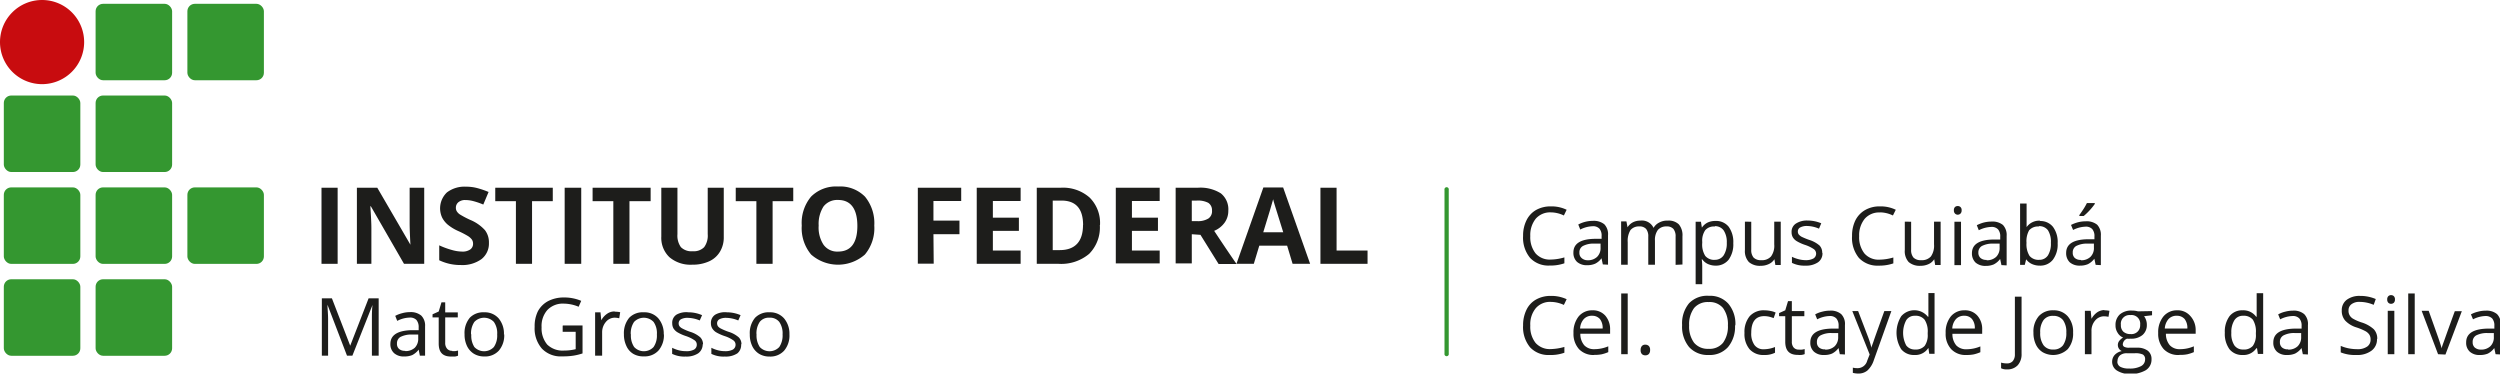 <svg xmlns="http://www.w3.org/2000/svg" viewBox="0 0 288.18 43.06"><defs><style>.cls-1{fill:#349730;}.cls-2{fill:#c80c0f;}.cls-3{fill:#1d1d1b;}</style></defs><title>if_logo</title><g id="Camada_2" data-name="Camada 2"><g id="Capa_even3" data-name="Capa even3"><rect class="cls-1" x="11.02" y="0.44" width="8.82" height="8.81" rx="0.86"/><rect class="cls-1" x="21.6" y="0.44" width="8.82" height="8.81" rx="0.86"/><rect class="cls-1" x="21.6" y="21.6" width="8.82" height="8.82" rx="0.86"/><rect class="cls-1" x="0.44" y="11.01" width="8.82" height="8.82" rx="0.86"/><rect class="cls-1" x="11.02" y="11.01" width="8.82" height="8.82" rx="0.86"/><rect class="cls-1" x="0.44" y="21.6" width="8.82" height="8.82" rx="0.86"/><rect class="cls-1" x="11.02" y="21.6" width="8.82" height="8.82" rx="0.86"/><rect class="cls-1" x="0.44" y="32.19" width="8.82" height="8.82" rx="0.86"/><rect class="cls-1" x="11.02" y="32.19" width="8.82" height="8.82" rx="0.86"/><path class="cls-2" d="M9.7,4.85A4.85,4.85,0,1,1,4.85,0,4.85,4.85,0,0,1,9.7,4.85Z"/><rect class="cls-3" x="37.06" y="21.64" width="1.86" height="8.77"/><path class="cls-3" d="M48.94,30.41H46.57l-3.82-6.63h-.06c.08,1.17.12,2,.12,2.5v4.13H41.14V21.64h2.35l3.82,6.57h0c-.06-1.14-.09-1.94-.09-2.42V21.64h1.68v8.77ZM56.36,28a2.28,2.28,0,0,1-.86,1.87,3.76,3.76,0,0,1-2.38.68A5.63,5.63,0,0,1,50.63,30V28.28a9.27,9.27,0,0,0,1.51.55,4.36,4.36,0,0,0,1.12.17,1.55,1.55,0,0,0,.94-.24.78.78,0,0,0,.33-.69.81.81,0,0,0-.14-.46,1.66,1.66,0,0,0-.43-.39,10.19,10.19,0,0,0-1.14-.59,5.27,5.27,0,0,1-1.2-.73,2.67,2.67,0,0,1-.65-.81,2.53,2.53,0,0,1,.55-2.91,3.33,3.33,0,0,1,2.19-.66,5,5,0,0,1,1.3.16,10.21,10.21,0,0,1,1.31.45l-.61,1.45a8.09,8.09,0,0,0-1.16-.4,3.54,3.54,0,0,0-.9-.12,1.19,1.19,0,0,0-.81.25.81.81,0,0,0-.29.64.75.75,0,0,0,.12.43,1.21,1.21,0,0,0,.36.35,11,11,0,0,0,1.18.62,4.7,4.7,0,0,1,1.69,1.18A2.31,2.31,0,0,1,56.36,28Z"/><path class="cls-3" d="M61.33,30.41H59.47V23.19H57.09V21.64h6.63v1.55H61.33v7.22Zm3.76,0V21.64H67v8.77Zm7.47,0H70.7V23.19H68.31V21.64H75v1.55H72.56Z"/><path class="cls-3" d="M83.43,21.64v5.68A3.17,3.17,0,0,1,83,29a2.79,2.79,0,0,1-1.25,1.12,4.52,4.52,0,0,1-1.95.39,3.75,3.75,0,0,1-2.63-.86,3.07,3.07,0,0,1-.94-2.38V21.64h1.86V27a2.27,2.27,0,0,0,.4,1.49,1.71,1.71,0,0,0,1.36.47,1.67,1.67,0,0,0,1.32-.47,2.24,2.24,0,0,0,.41-1.5V21.64Z"/><polygon class="cls-3" points="89.06 30.41 87.19 30.41 87.19 23.19 84.81 23.19 84.81 21.64 91.44 21.64 91.44 23.19 89.06 23.19 89.06 30.41"/><path class="cls-3" d="M100.78,26a4.74,4.74,0,0,1-1.08,3.34,4.69,4.69,0,0,1-6.2,0A4.73,4.73,0,0,1,92.42,26a4.71,4.71,0,0,1,1.08-3.34,4.06,4.06,0,0,1,3.11-1.16,4,4,0,0,1,3.1,1.17A4.8,4.8,0,0,1,100.78,26Zm-6.41,0a3.6,3.6,0,0,0,.56,2.21A1.93,1.93,0,0,0,96.6,29c1.48,0,2.23-1,2.23-2.95s-.74-3-2.22-3a2,2,0,0,0-1.68.75A3.71,3.71,0,0,0,94.37,26Zm13.26,4.39H105.8V21.64h5v1.53h-3.2v2.26h3V27h-3Z"/><path class="cls-3" d="M117.65,30.41h-5.06V21.64h5.06v1.53h-3.2v1.92h3v1.52h-3v2.27h3.2v1.53Zm9.13-4.47a4.32,4.32,0,0,1-1.23,3.32A5,5,0,0,1,122,30.41h-2.49V21.64h2.76a4.62,4.62,0,0,1,3.34,1.14,4.12,4.12,0,0,1,1.19,3.16Zm-1.93,0c0-1.88-.83-2.82-2.5-2.82h-1v5.71h.8c1.79,0,2.69-1,2.69-2.89Zm8.83,4.42h-5.06V21.64h5.06v1.53h-3.2v1.92h3v1.52h-3v2.27h3.2v1.53Zm3.7-4.87h.6a2.28,2.28,0,0,0,1.31-.3,1,1,0,0,0,.42-.92,1,1,0,0,0-.43-.89,2.58,2.58,0,0,0-1.33-.26h-.57v2.37Zm0,1.51v3.36h-1.86V21.64h2.56a4.42,4.42,0,0,1,2.65.65,2.35,2.35,0,0,1,.86,2,2.31,2.31,0,0,1-.43,1.38,2.8,2.8,0,0,1-1.2.94c1.32,2,2.18,3.25,2.58,3.82h-2.07l-2.09-3.36Z"/><path class="cls-3" d="M149,30.41l-.63-2.09h-3.21l-.63,2.09h-2l3.1-8.8h2.28l3.11,8.8Zm-1.08-3.64q-.89-2.85-1-3.21c-.08-.25-.13-.45-.16-.59-.14.51-.51,1.78-1.14,3.8Z"/><polygon class="cls-3" points="152.21 30.41 152.21 21.64 154.07 21.64 154.07 28.88 157.64 28.88 157.64 30.41 152.21 30.41"/><path class="cls-3" d="M40,41l-2.25-5.87h0c0,.46.07,1,.07,1.66V41h-.72V34.39h1.16l2.11,5.46h0l2.12-5.46h1.16V41h-.78V36.74c0-.49,0-1,.07-1.59h0L40.62,41Zm8.4,0-.14-.7h0a2.16,2.16,0,0,1-.74.63,2.32,2.32,0,0,1-.93.16,1.64,1.64,0,0,1-1.16-.38A1.37,1.37,0,0,1,45,39.64c0-1,.81-1.53,2.41-1.58l.85,0v-.31a1.27,1.27,0,0,0-.26-.87,1,1,0,0,0-.8-.27,3.21,3.21,0,0,0-1.41.38l-.23-.58a3.4,3.4,0,0,1,.81-.31,3.28,3.28,0,0,1,.88-.12,1.88,1.88,0,0,1,1.31.4A1.61,1.61,0,0,1,49,37.62V41Zm-1.7-.53a1.57,1.57,0,0,0,1.11-.38,1.46,1.46,0,0,0,.4-1.08v-.45l-.75,0a2.79,2.79,0,0,0-1.3.28.84.84,0,0,0-.4.77.76.76,0,0,0,.25.62,1,1,0,0,0,.69.21Zm5.42,0a2.38,2.38,0,0,0,.39,0l.29-.06V41a1.47,1.47,0,0,1-.36.1l-.43,0c-1,0-1.44-.5-1.44-1.51v-3h-.71v-.36l.71-.32.32-1.06h.43v1.16h1.45v.58H51.32v2.92a1,1,0,0,0,.22.69.74.74,0,0,0,.58.24Zm6-1.95a2.7,2.7,0,0,1-.61,1.89,2.14,2.14,0,0,1-1.69.68,2.25,2.25,0,0,1-1.19-.31,2.13,2.13,0,0,1-.8-.9,3.06,3.06,0,0,1-.28-1.36,2.73,2.73,0,0,1,.61-1.9A2.16,2.16,0,0,1,55.82,36a2.11,2.11,0,0,1,1.66.7,2.73,2.73,0,0,1,.61,1.88Zm-3.79,0A2.41,2.41,0,0,0,54.68,40a1.54,1.54,0,0,0,2.25,0,2.32,2.32,0,0,0,.38-1.45,2.25,2.25,0,0,0-.38-1.44,1.55,1.55,0,0,0-2.25,0,2.35,2.35,0,0,0-.38,1.45Zm10.56-1h2.26v3.22a6.67,6.67,0,0,1-1.07.26,7.93,7.93,0,0,1-1.26.08,3,3,0,0,1-2.35-.89,3.53,3.53,0,0,1-.84-2.51A3.87,3.87,0,0,1,62,35.89a2.87,2.87,0,0,1,1.2-1.19A3.92,3.92,0,0,1,65,34.29a5,5,0,0,1,2,.39l-.3.68A4.52,4.52,0,0,0,65,35a2.46,2.46,0,0,0-1.89.72,2.77,2.77,0,0,0-.68,2,2.9,2.9,0,0,0,.65,2,2.54,2.54,0,0,0,1.93.69,5.54,5.54,0,0,0,1.35-.16v-2H64.86v-.69Zm6-1.59a2.77,2.77,0,0,1,.6.06l-.11.7a2.28,2.28,0,0,0-.54-.07,1.33,1.33,0,0,0-1,.49,1.82,1.82,0,0,0-.43,1.22V41H68.6v-5h.62l.09.92h0a2.15,2.15,0,0,1,.67-.75,1.49,1.49,0,0,1,.86-.27Zm5.64,2.58a2.71,2.71,0,0,1-.62,1.89,2.14,2.14,0,0,1-1.69.68A2.25,2.25,0,0,1,73,40.79a2,2,0,0,1-.79-.9,3.06,3.06,0,0,1-.29-1.36,2.78,2.78,0,0,1,.61-1.9A2.17,2.17,0,0,1,74.23,36a2.11,2.11,0,0,1,1.66.7,2.73,2.73,0,0,1,.62,1.88Zm-3.8,0A2.34,2.34,0,0,0,73.1,40a1.53,1.53,0,0,0,2.24,0,2.32,2.32,0,0,0,.38-1.45,2.25,2.25,0,0,0-.38-1.44,1.55,1.55,0,0,0-2.25,0,2.35,2.35,0,0,0-.38,1.45ZM81,39.66a1.26,1.26,0,0,1-.52,1.07,2.45,2.45,0,0,1-1.45.37,3.18,3.18,0,0,1-1.55-.31v-.7a3.94,3.94,0,0,0,.77.29,3.23,3.23,0,0,0,.79.1A1.85,1.85,0,0,0,80,40.3a.64.64,0,0,0,.32-.58.6.6,0,0,0-.25-.49,4,4,0,0,0-1-.49,4.93,4.93,0,0,1-1-.45,1.42,1.42,0,0,1-.44-.44,1.18,1.18,0,0,1-.14-.58,1.1,1.1,0,0,1,.49-1A2.29,2.29,0,0,1,79.36,36a3.92,3.92,0,0,1,1.57.33l-.27.61a3.68,3.68,0,0,0-1.35-.3,1.59,1.59,0,0,0-.81.16.53.53,0,0,0-.27.47.57.57,0,0,0,.1.34,1,1,0,0,0,.33.26,6.27,6.27,0,0,0,.87.37,3.2,3.2,0,0,1,1.2.65,1.16,1.16,0,0,1,.31.82Zm4.43,0A1.24,1.24,0,0,1,85,40.73a2.41,2.41,0,0,1-1.45.37A3.14,3.14,0,0,1,82,40.79v-.7a3.72,3.72,0,0,0,.77.29,3.17,3.17,0,0,0,.79.1,1.88,1.88,0,0,0,.91-.18.64.64,0,0,0,.32-.58.61.61,0,0,0-.26-.49,3.73,3.73,0,0,0-1-.49,5.38,5.38,0,0,1-1-.45,1.38,1.38,0,0,1-.43-.44,1.09,1.09,0,0,1-.15-.58,1.11,1.11,0,0,1,.5-1A2.26,2.26,0,0,1,83.8,36a4,4,0,0,1,1.57.33l-.27.61a3.69,3.69,0,0,0-1.36-.3,1.61,1.61,0,0,0-.81.16.53.53,0,0,0-.27.47.65.65,0,0,0,.1.34,1,1,0,0,0,.33.26,6.88,6.88,0,0,0,.87.37,3.2,3.2,0,0,1,1.2.65,1.12,1.12,0,0,1,.31.82ZM91,38.53a2.7,2.7,0,0,1-.61,1.89,2.14,2.14,0,0,1-1.69.68,2.25,2.25,0,0,1-1.19-.31,2.13,2.13,0,0,1-.8-.9,3.06,3.06,0,0,1-.28-1.36,2.73,2.73,0,0,1,.61-1.9A2.16,2.16,0,0,1,88.72,36a2.11,2.11,0,0,1,1.66.7A2.73,2.73,0,0,1,91,38.53Zm-3.79,0A2.41,2.41,0,0,0,87.58,40a1.54,1.54,0,0,0,2.25,0,2.39,2.39,0,0,0,.38-1.45,2.31,2.31,0,0,0-.38-1.44,1.35,1.35,0,0,0-1.13-.49,1.33,1.33,0,0,0-1.12.48A2.35,2.35,0,0,0,87.2,38.53Z"/><path class="cls-3" d="M178.76,24.48a2.19,2.19,0,0,0-1.73.73,3,3,0,0,0-.63,2,3,3,0,0,0,.61,2,2.16,2.16,0,0,0,1.74.71,5.78,5.78,0,0,0,1.58-.25v.68a4.86,4.86,0,0,1-1.7.26,2.88,2.88,0,0,1-2.26-.89,3.65,3.65,0,0,1-.8-2.52,3.92,3.92,0,0,1,.39-1.8,2.75,2.75,0,0,1,1.1-1.19,3.39,3.39,0,0,1,1.71-.42,4,4,0,0,1,1.82.39l-.32.66a3.52,3.52,0,0,0-1.51-.36Zm6,6-.15-.71h0a2,2,0,0,1-.74.63,2.22,2.22,0,0,1-.92.17,1.67,1.67,0,0,1-1.16-.38,1.41,1.41,0,0,1-.42-1.09c0-1,.8-1.53,2.41-1.57l.84,0v-.31a1.23,1.23,0,0,0-.25-.86,1,1,0,0,0-.81-.28,3.32,3.32,0,0,0-1.4.38l-.23-.58a3.57,3.57,0,0,1,1.68-.42,1.93,1.93,0,0,1,1.32.39,1.64,1.64,0,0,1,.43,1.27v3.39ZM183,30a1.51,1.51,0,0,0,1.1-.39,1.41,1.41,0,0,0,.4-1.08v-.45l-.75,0a2.62,2.62,0,0,0-1.29.28.82.82,0,0,0-.4.76.76.76,0,0,0,.25.62A1,1,0,0,0,183,30Zm10.15.53V27.29a1.36,1.36,0,0,0-.25-.9,1,1,0,0,0-.79-.29,1.27,1.27,0,0,0-1,.4,1.93,1.93,0,0,0-.34,1.24v2.78H190V27.29a1.36,1.36,0,0,0-.25-.9,1,1,0,0,0-.8-.29,1.25,1.25,0,0,0-1,.42,2.37,2.37,0,0,0-.32,1.39v2.61h-.76v-5h.61l.13.68h0a1.6,1.6,0,0,1,.61-.57,1.85,1.85,0,0,1,.86-.2,1.48,1.48,0,0,1,1.53.84h0a1.51,1.51,0,0,1,.64-.61,1.9,1.9,0,0,1,1-.23,1.68,1.68,0,0,1,1.27.43,1.94,1.94,0,0,1,.42,1.39v3.24Zm4.63.09a2.14,2.14,0,0,1-.89-.18,1.62,1.62,0,0,1-.67-.55h-.06a6,6,0,0,1,.06.82v2.05h-.76v-7.2h.61l.11.68h0a1.7,1.7,0,0,1,.67-.59,2.08,2.08,0,0,1,.89-.18,1.84,1.84,0,0,1,1.53.67,3,3,0,0,1,.53,1.9,3,3,0,0,1-.54,1.9,1.86,1.86,0,0,1-1.52.68Zm-.11-4.51a1.32,1.32,0,0,0-1.1.42,2.11,2.11,0,0,0-.35,1.34V28a2.44,2.44,0,0,0,.35,1.5,1.32,1.32,0,0,0,1.12.45,1.19,1.19,0,0,0,1-.52,2.51,2.51,0,0,0,.36-1.44,2.42,2.42,0,0,0-.36-1.43,1.21,1.21,0,0,0-1-.49Zm4.2-.55v3.22a1.32,1.32,0,0,0,.27.91,1.15,1.15,0,0,0,.87.3,1.39,1.39,0,0,0,1.14-.43,2.08,2.08,0,0,0,.37-1.39V25.55h.75v5h-.62l-.11-.67h0a1.48,1.48,0,0,1-.65.56,2.12,2.12,0,0,1-.93.2,1.93,1.93,0,0,1-1.36-.43,1.85,1.85,0,0,1-.46-1.38V25.55Zm8.21,3.61a1.24,1.24,0,0,1-.52,1.07,2.43,2.43,0,0,1-1.45.38,3.17,3.17,0,0,1-1.55-.32V29.6a3.92,3.92,0,0,0,.77.28,3.27,3.27,0,0,0,.8.11,1.83,1.83,0,0,0,.9-.19.65.65,0,0,0,.07-1.07,4.1,4.1,0,0,0-1-.49,4.8,4.8,0,0,1-1-.45,1.32,1.32,0,0,1-.44-.44,1.16,1.16,0,0,1-.14-.58,1.11,1.11,0,0,1,.5-1,2.33,2.33,0,0,1,1.35-.35,4.08,4.08,0,0,1,1.57.32l-.26.62a3.57,3.57,0,0,0-1.36-.31,1.58,1.58,0,0,0-.81.17.51.51,0,0,0-.27.46.57.57,0,0,0,.1.34,1.19,1.19,0,0,0,.33.27,8.45,8.45,0,0,0,.87.36,3.35,3.35,0,0,1,1.2.65,1.18,1.18,0,0,1,.31.82Zm6.6-4.68a2.19,2.19,0,0,0-1.73.73,3,3,0,0,0-.64,2,3,3,0,0,0,.61,2,2.16,2.16,0,0,0,1.75.71,5.78,5.78,0,0,0,1.58-.25v.68a4.94,4.94,0,0,1-1.7.26,2.92,2.92,0,0,1-2.27-.89,3.64,3.64,0,0,1-.79-2.52,4,4,0,0,1,.38-1.8A2.84,2.84,0,0,1,215,24.21a3.33,3.33,0,0,1,1.71-.42,4,4,0,0,1,1.82.39l-.33.66a3.44,3.44,0,0,0-1.5-.36Zm3.62,1.07v3.22a1.32,1.32,0,0,0,.27.91,1.15,1.15,0,0,0,.87.3,1.39,1.39,0,0,0,1.14-.43,2.15,2.15,0,0,0,.36-1.39V25.55h.76v5h-.63l-.11-.67h0a1.46,1.46,0,0,1-.64.56,2.16,2.16,0,0,1-.94.2,1.94,1.94,0,0,1-1.36-.43,1.85,1.85,0,0,1-.45-1.38V25.55Zm5.75,5h-.76v-5h.76v5Zm-.82-6.32a.49.49,0,0,1,.13-.38.48.48,0,0,1,.32-.11.45.45,0,0,1,.31.12.46.46,0,0,1,.13.37.49.49,0,0,1-.13.38.46.46,0,0,1-.31.13.44.44,0,0,1-.32-.13.49.49,0,0,1-.13-.38Zm5.48,6.32-.15-.71h0a2.08,2.08,0,0,1-.74.63,2.29,2.29,0,0,1-.92.17,1.7,1.7,0,0,1-1.17-.38,1.45,1.45,0,0,1-.42-1.09c0-1,.81-1.53,2.42-1.57l.84,0v-.31a1.23,1.23,0,0,0-.25-.86,1,1,0,0,0-.81-.28,3.39,3.39,0,0,0-1.41.38l-.23-.58a4.12,4.12,0,0,1,.81-.31,3.72,3.72,0,0,1,.88-.11,1.93,1.93,0,0,1,1.32.39,1.68,1.68,0,0,1,.43,1.27v3.39ZM229,30a1.52,1.52,0,0,0,1.1-.39,1.41,1.41,0,0,0,.4-1.08v-.45l-.75,0a2.7,2.7,0,0,0-1.3.28.84.84,0,0,0-.4.76.79.79,0,0,0,.25.62,1,1,0,0,0,.7.22Zm6.13-4.52a1.84,1.84,0,0,1,1.52.67,2.92,2.92,0,0,1,.54,1.89,2.93,2.93,0,0,1-.55,1.9,1.84,1.84,0,0,1-1.51.68,2.14,2.14,0,0,1-.89-.18,1.65,1.65,0,0,1-.68-.55h0l-.16.64h-.54V23.46h.75v1.72c0,.38,0,.73,0,1h0a1.78,1.78,0,0,1,1.57-.74Zm-.11.63a1.34,1.34,0,0,0-1.12.44A2.55,2.55,0,0,0,233.6,28a2.51,2.51,0,0,0,.35,1.5,1.34,1.34,0,0,0,1.12.45,1.16,1.16,0,0,0,1-.51,2.55,2.55,0,0,0,.34-1.45,2.48,2.48,0,0,0-.34-1.45,1.23,1.23,0,0,0-1.05-.47Zm6.55,4.42-.15-.71h0a2.08,2.08,0,0,1-.74.63,2.29,2.29,0,0,1-.92.17,1.71,1.71,0,0,1-1.17-.38,1.45,1.45,0,0,1-.42-1.09c0-1,.81-1.53,2.42-1.57l.84,0v-.31a1.23,1.23,0,0,0-.25-.86,1,1,0,0,0-.81-.28,3.32,3.32,0,0,0-1.4.38l-.24-.58a4.12,4.12,0,0,1,.81-.31,3.72,3.72,0,0,1,.88-.11,1.93,1.93,0,0,1,1.32.39,1.68,1.68,0,0,1,.43,1.27v3.39Zm-1.7-.53a1.52,1.52,0,0,0,1.1-.39,1.41,1.41,0,0,0,.4-1.08v-.45l-.75,0a2.7,2.7,0,0,0-1.3.28.83.83,0,0,0-.39.76.78.78,0,0,0,.24.62,1,1,0,0,0,.7.22Zm-.18-5.21c.14-.19.3-.42.47-.68s.3-.5.4-.7h.91v.1a6.51,6.51,0,0,1-.59.73,6.6,6.6,0,0,1-.69.66h-.5Z"/><path class="cls-3" d="M178.76,34.8a2.16,2.16,0,0,0-1.73.73,2.91,2.91,0,0,0-.63,2,3,3,0,0,0,.61,2,2.19,2.19,0,0,0,1.74.71,6.19,6.19,0,0,0,1.58-.25v.67a4.64,4.64,0,0,1-1.7.26,2.88,2.88,0,0,1-2.26-.89,3.65,3.65,0,0,1-.8-2.52,4,4,0,0,1,.39-1.8,2.68,2.68,0,0,1,1.1-1.18,3.39,3.39,0,0,1,1.71-.42,4.17,4.17,0,0,1,1.82.38l-.32.66a3.65,3.65,0,0,0-1.51-.35Zm5,6.12a2.29,2.29,0,0,1-1.74-.67,2.62,2.62,0,0,1-.64-1.86,2.91,2.91,0,0,1,.59-1.91,2,2,0,0,1,1.6-.71,1.89,1.89,0,0,1,1.48.62A2.37,2.37,0,0,1,185.6,38v.47h-3.43a2,2,0,0,0,.45,1.33,1.53,1.53,0,0,0,1.18.45,4.12,4.12,0,0,0,1.59-.33v.67a4.48,4.48,0,0,1-.76.25,4.26,4.26,0,0,1-.86.07Zm-.2-4.52a1.24,1.24,0,0,0-1,.39,1.77,1.77,0,0,0-.42,1.08h2.6a1.67,1.67,0,0,0-.31-1.09,1.15,1.15,0,0,0-.91-.38Zm4.07,4.43h-.75v-7h.75v7Zm1.49-.48a.68.68,0,0,1,.14-.46.51.51,0,0,1,.4-.16.57.57,0,0,1,.41.16.63.63,0,0,1,.14.46.65.65,0,0,1-.14.45.54.54,0,0,1-.41.16.56.56,0,0,1-.39-.14.63.63,0,0,1-.15-.47ZM200,37.51a3.63,3.63,0,0,1-.81,2.5,2.82,2.82,0,0,1-2.24.91A2.88,2.88,0,0,1,194.7,40a3.69,3.69,0,0,1-.8-2.53,3.64,3.64,0,0,1,.8-2.51A2.9,2.9,0,0,1,197,34.1a2.8,2.8,0,0,1,2.23.91,3.6,3.6,0,0,1,.81,2.5Zm-5.29,0a3.14,3.14,0,0,0,.57,2,2.05,2.05,0,0,0,1.67.7,2,2,0,0,0,1.67-.7,3.2,3.2,0,0,0,.56-2,3.19,3.19,0,0,0-.56-2,2,2,0,0,0-1.66-.69,2.05,2.05,0,0,0-1.68.69,3.15,3.15,0,0,0-.57,2Zm8.64,3.41a2.12,2.12,0,0,1-1.67-.66,2.72,2.72,0,0,1-.59-1.88,2.84,2.84,0,0,1,.6-1.93,2.17,2.17,0,0,1,1.71-.68,3.53,3.53,0,0,1,.72.08,2.16,2.16,0,0,1,.56.18l-.23.64a4.26,4.26,0,0,0-.54-.17,2.69,2.69,0,0,0-.53-.06c-1,0-1.51.64-1.51,1.93a2.25,2.25,0,0,0,.37,1.4,1.26,1.26,0,0,0,1.09.49,3.52,3.52,0,0,0,1.28-.26v.66a2.62,2.62,0,0,1-1.26.26Zm4-.62a2.34,2.34,0,0,0,.38,0l.3-.06v.58a1.55,1.55,0,0,1-.36.09,2.37,2.37,0,0,1-.43,0c-1,0-1.45-.51-1.45-1.52V36.45h-.71v-.36l.71-.32.32-1.06h.44v1.15h1.44v.59h-1.44v2.92a1,1,0,0,0,.21.69.75.75,0,0,0,.59.24Zm4.73.53-.15-.71h0a2.14,2.14,0,0,1-.75.64,2.23,2.23,0,0,1-.92.16,1.64,1.64,0,0,1-1.16-.38,1.37,1.37,0,0,1-.42-1.08c0-1,.8-1.53,2.41-1.58l.85,0v-.31a1.24,1.24,0,0,0-.26-.86,1,1,0,0,0-.8-.28,3.32,3.32,0,0,0-1.41.38l-.23-.57a3,3,0,0,1,.8-.31,3.39,3.39,0,0,1,.88-.12,1.85,1.85,0,0,1,1.32.4,1.61,1.61,0,0,1,.43,1.26v3.39Zm-1.7-.53a1.53,1.53,0,0,0,1.11-.39,1.43,1.43,0,0,0,.4-1.07v-.45l-.76,0a2.62,2.62,0,0,0-1.29.28.83.83,0,0,0-.4.77.76.76,0,0,0,.25.62,1,1,0,0,0,.69.21Zm3-4.44h.81l1.09,2.84a10.79,10.79,0,0,1,.45,1.4h0c0-.16.13-.42.25-.79s.54-1.53,1.23-3.45h.81L216,41.52a2.8,2.8,0,0,1-.74,1.19,1.59,1.59,0,0,1-1,.35,2.58,2.58,0,0,1-.68-.08v-.6a2.34,2.34,0,0,0,.56.06,1.15,1.15,0,0,0,1.1-.87l.28-.71-2-5Zm8.87,4.3h0a1.77,1.77,0,0,1-1.57.76,1.87,1.87,0,0,1-1.52-.66,3.6,3.6,0,0,1,0-3.81,2,2,0,0,1,3.07.06h.06l0-.36V33.78H223v7h-.61l-.1-.67Zm-1.51.13a1.38,1.38,0,0,0,1.12-.42,2.12,2.12,0,0,0,.35-1.35v-.16a2.46,2.46,0,0,0-.36-1.51,1.33,1.33,0,0,0-1.12-.45,1.13,1.13,0,0,0-1,.52,3.12,3.12,0,0,0,0,2.89,1.21,1.21,0,0,0,1,.48Zm5.92.63a2.26,2.26,0,0,1-1.74-.67,2.58,2.58,0,0,1-.64-1.86,2.91,2.91,0,0,1,.59-1.91,2,2,0,0,1,1.59-.71,1.87,1.87,0,0,1,1.48.62,2.32,2.32,0,0,1,.55,1.62v.47h-3.43a2,2,0,0,0,.44,1.33,1.55,1.55,0,0,0,1.19.45,4.12,4.12,0,0,0,1.59-.33v.67a4.48,4.48,0,0,1-.76.25,4.26,4.26,0,0,1-.86.07Zm-.2-4.52a1.24,1.24,0,0,0-1,.39,1.77,1.77,0,0,0-.42,1.08h2.6a1.61,1.61,0,0,0-.32-1.09,1.11,1.11,0,0,0-.9-.38Zm4.88,6.18a1.37,1.37,0,0,1-.67-.13V41.8a2.41,2.41,0,0,0,.67.09.85.85,0,0,0,.68-.27,1.18,1.18,0,0,0,.24-.79V34.2h.77v6.57a1.89,1.89,0,0,1-.44,1.33,1.61,1.61,0,0,1-1.25.48Zm7.63-4.24a2.75,2.75,0,0,1-.61,1.9,2.44,2.44,0,0,1-2.88.37,2.07,2.07,0,0,1-.8-.9,3.1,3.1,0,0,1-.28-1.37,2.7,2.7,0,0,1,.61-1.89,2.16,2.16,0,0,1,1.69-.68,2.11,2.11,0,0,1,1.66.7,2.7,2.7,0,0,1,.61,1.87Zm-3.79,0a2.37,2.37,0,0,0,.38,1.45,1.31,1.31,0,0,0,1.12.5,1.34,1.34,0,0,0,1.13-.49,2.42,2.42,0,0,0,.38-1.46,2.35,2.35,0,0,0-.38-1.44,1.39,1.39,0,0,0-1.14-.49,1.3,1.3,0,0,0-1.11.49,2.31,2.31,0,0,0-.38,1.44Zm7.38-2.57a2.77,2.77,0,0,1,.6.06l-.11.69a2.78,2.78,0,0,0-.54-.06,1.34,1.34,0,0,0-1,.49,1.78,1.78,0,0,0-.42,1.21v2.67h-.76v-5H241l.09.92h0a2.21,2.21,0,0,1,.66-.75,1.55,1.55,0,0,1,.86-.26Zm5.51.09v.48l-.92.11a1.42,1.42,0,0,1,.22.41,1.54,1.54,0,0,1,.1.58,1.49,1.49,0,0,1-.49,1.17,2,2,0,0,1-1.38.43,1.84,1.84,0,0,1-.41,0,.75.75,0,0,0-.49.64.32.32,0,0,0,.17.3,1.18,1.18,0,0,0,.58.1h.88a2,2,0,0,1,1.24.34,1.19,1.19,0,0,1,.44,1,1.43,1.43,0,0,1-.67,1.26,3.52,3.52,0,0,1-1.93.43A2.7,2.7,0,0,1,244,42.7a1.19,1.19,0,0,1-.53-1,1.16,1.16,0,0,1,.29-.78,1.53,1.53,0,0,1,.82-.45.83.83,0,0,1-.32-.27.75.75,0,0,1-.13-.42.75.75,0,0,1,.15-.47,1.44,1.44,0,0,1,.46-.4,1.26,1.26,0,0,1-.63-.54,1.51,1.51,0,0,1-.25-.87,1.62,1.62,0,0,1,.5-1.26,2,2,0,0,1,1.38-.44,2.6,2.6,0,0,1,.71.09Zm-4,5.8a.68.68,0,0,0,.34.62,2,2,0,0,0,1,.2,2.69,2.69,0,0,0,1.4-.28.86.86,0,0,0,.46-.77.61.61,0,0,0-.25-.56,2,2,0,0,0-.94-.15h-.9a1.19,1.19,0,0,0-.8.24.88.88,0,0,0-.29.7Zm.41-4.21a1,1,0,0,0,.29.79,1.2,1.2,0,0,0,.83.27,1,1,0,0,0,1.1-1.07,1,1,0,0,0-1.12-1.12,1,1,0,0,0-1.1,1.13Zm6.68,3.47a2.29,2.29,0,0,1-1.74-.67,2.62,2.62,0,0,1-.64-1.86,2.86,2.86,0,0,1,.6-1.91,2,2,0,0,1,1.59-.71,1.89,1.89,0,0,1,1.48.62A2.37,2.37,0,0,1,253.1,38v.47h-3.43a2,2,0,0,0,.45,1.33,1.53,1.53,0,0,0,1.18.45,4,4,0,0,0,1.59-.33v.67a4.48,4.48,0,0,1-.76.25,4.2,4.2,0,0,1-.86.07Zm-.2-4.52a1.24,1.24,0,0,0-1,.39,1.83,1.83,0,0,0-.42,1.08h2.6a1.67,1.67,0,0,0-.31-1.09,1.15,1.15,0,0,0-.91-.38Zm9.12,3.76h0a1.76,1.76,0,0,1-1.56.76,1.86,1.86,0,0,1-1.52-.66,3,3,0,0,1-.54-1.9,3,3,0,0,1,.54-1.91,1.84,1.84,0,0,1,1.52-.68,1.81,1.81,0,0,1,1.55.74h.06l0-.36,0-.35v-2h.75v7h-.61l-.1-.67Zm-1.51.13a1.36,1.36,0,0,0,1.12-.42,2.12,2.12,0,0,0,.35-1.35v-.16a2.54,2.54,0,0,0-.35-1.51,1.35,1.35,0,0,0-1.13-.45,1.13,1.13,0,0,0-1,.52,2.57,2.57,0,0,0-.35,1.45,2.43,2.43,0,0,0,.35,1.44,1.18,1.18,0,0,0,1,.48Zm6.88.54-.15-.71h0a2.14,2.14,0,0,1-.75.64,2.23,2.23,0,0,1-.92.16,1.64,1.64,0,0,1-1.16-.38,1.37,1.37,0,0,1-.42-1.08c0-1,.8-1.53,2.41-1.58l.85,0v-.31a1.24,1.24,0,0,0-.26-.86,1,1,0,0,0-.8-.28,3.32,3.32,0,0,0-1.41.38l-.23-.57a3,3,0,0,1,.8-.31,3.39,3.39,0,0,1,.88-.12,1.85,1.85,0,0,1,1.32.4,1.61,1.61,0,0,1,.43,1.26v3.39Zm-1.7-.53a1.53,1.53,0,0,0,1.11-.39,1.43,1.43,0,0,0,.4-1.07v-.45l-.76,0a2.62,2.62,0,0,0-1.29.28.83.83,0,0,0-.4.77.76.76,0,0,0,.25.62,1,1,0,0,0,.69.21ZM274,39.07a1.6,1.6,0,0,1-.64,1.36,2.73,2.73,0,0,1-1.72.49,4.41,4.41,0,0,1-1.82-.3v-.75a4.64,4.64,0,0,0,.89.28,5.21,5.21,0,0,0,1,.1,1.89,1.89,0,0,0,1.16-.3.94.94,0,0,0,.39-.81,1,1,0,0,0-.14-.56,1.25,1.25,0,0,0-.46-.41,6.48,6.48,0,0,0-1-.42,3,3,0,0,1-1.32-.79,1.69,1.69,0,0,1-.4-1.18,1.48,1.48,0,0,1,.57-1.22,2.44,2.44,0,0,1,1.53-.45,4.51,4.51,0,0,1,1.82.36l-.24.67a4.11,4.11,0,0,0-1.6-.34,1.47,1.47,0,0,0-.95.26.85.85,0,0,0-.35.73,1,1,0,0,0,.13.56,1.07,1.07,0,0,0,.43.41,5,5,0,0,0,.92.4,3.71,3.71,0,0,1,1.44.8,1.58,1.58,0,0,1,.39,1.11Zm2,1.76h-.76v-5H276v5Zm-.82-6.31a.49.49,0,0,1,.13-.38.44.44,0,0,1,.32-.12.45.45,0,0,1,.31.12.49.49,0,0,1,.13.38.5.5,0,0,1-.13.38.45.45,0,0,1-.31.12.44.44,0,0,1-.32-.12.5.5,0,0,1-.13-.38Zm3.17,6.31h-.75v-7h.75v7Zm2.69,0-1.89-5h.81l1.07,3c.24.69.38,1.14.43,1.34h0c0-.16.14-.49.32-1s.57-1.6,1.19-3.3h.81l-1.89,5Zm6.63,0-.15-.71h0a2.12,2.12,0,0,1-.74.64,2.3,2.3,0,0,1-.92.16,1.62,1.62,0,0,1-1.16-.38,1.37,1.37,0,0,1-.42-1.08c0-1,.8-1.53,2.41-1.58l.84,0v-.31a1.24,1.24,0,0,0-.25-.86,1.07,1.07,0,0,0-.81-.28,3.32,3.32,0,0,0-1.4.38l-.24-.57a3.16,3.16,0,0,1,.81-.31,3.28,3.28,0,0,1,.88-.12,1.88,1.88,0,0,1,1.32.4,1.65,1.65,0,0,1,.43,1.26v3.39Zm-1.7-.53a1.52,1.52,0,0,0,1.1-.39,1.39,1.39,0,0,0,.4-1.07v-.45l-.75,0a2.7,2.7,0,0,0-1.3.28.84.84,0,0,0-.39.77.78.78,0,0,0,.24.62A1.06,1.06,0,0,0,285.92,40.3Z"/><path class="cls-1" d="M167,40.76a.25.25,0,1,1-.49,0V21.88a.25.25,0,1,1,.49,0Z"/></g></g></svg>